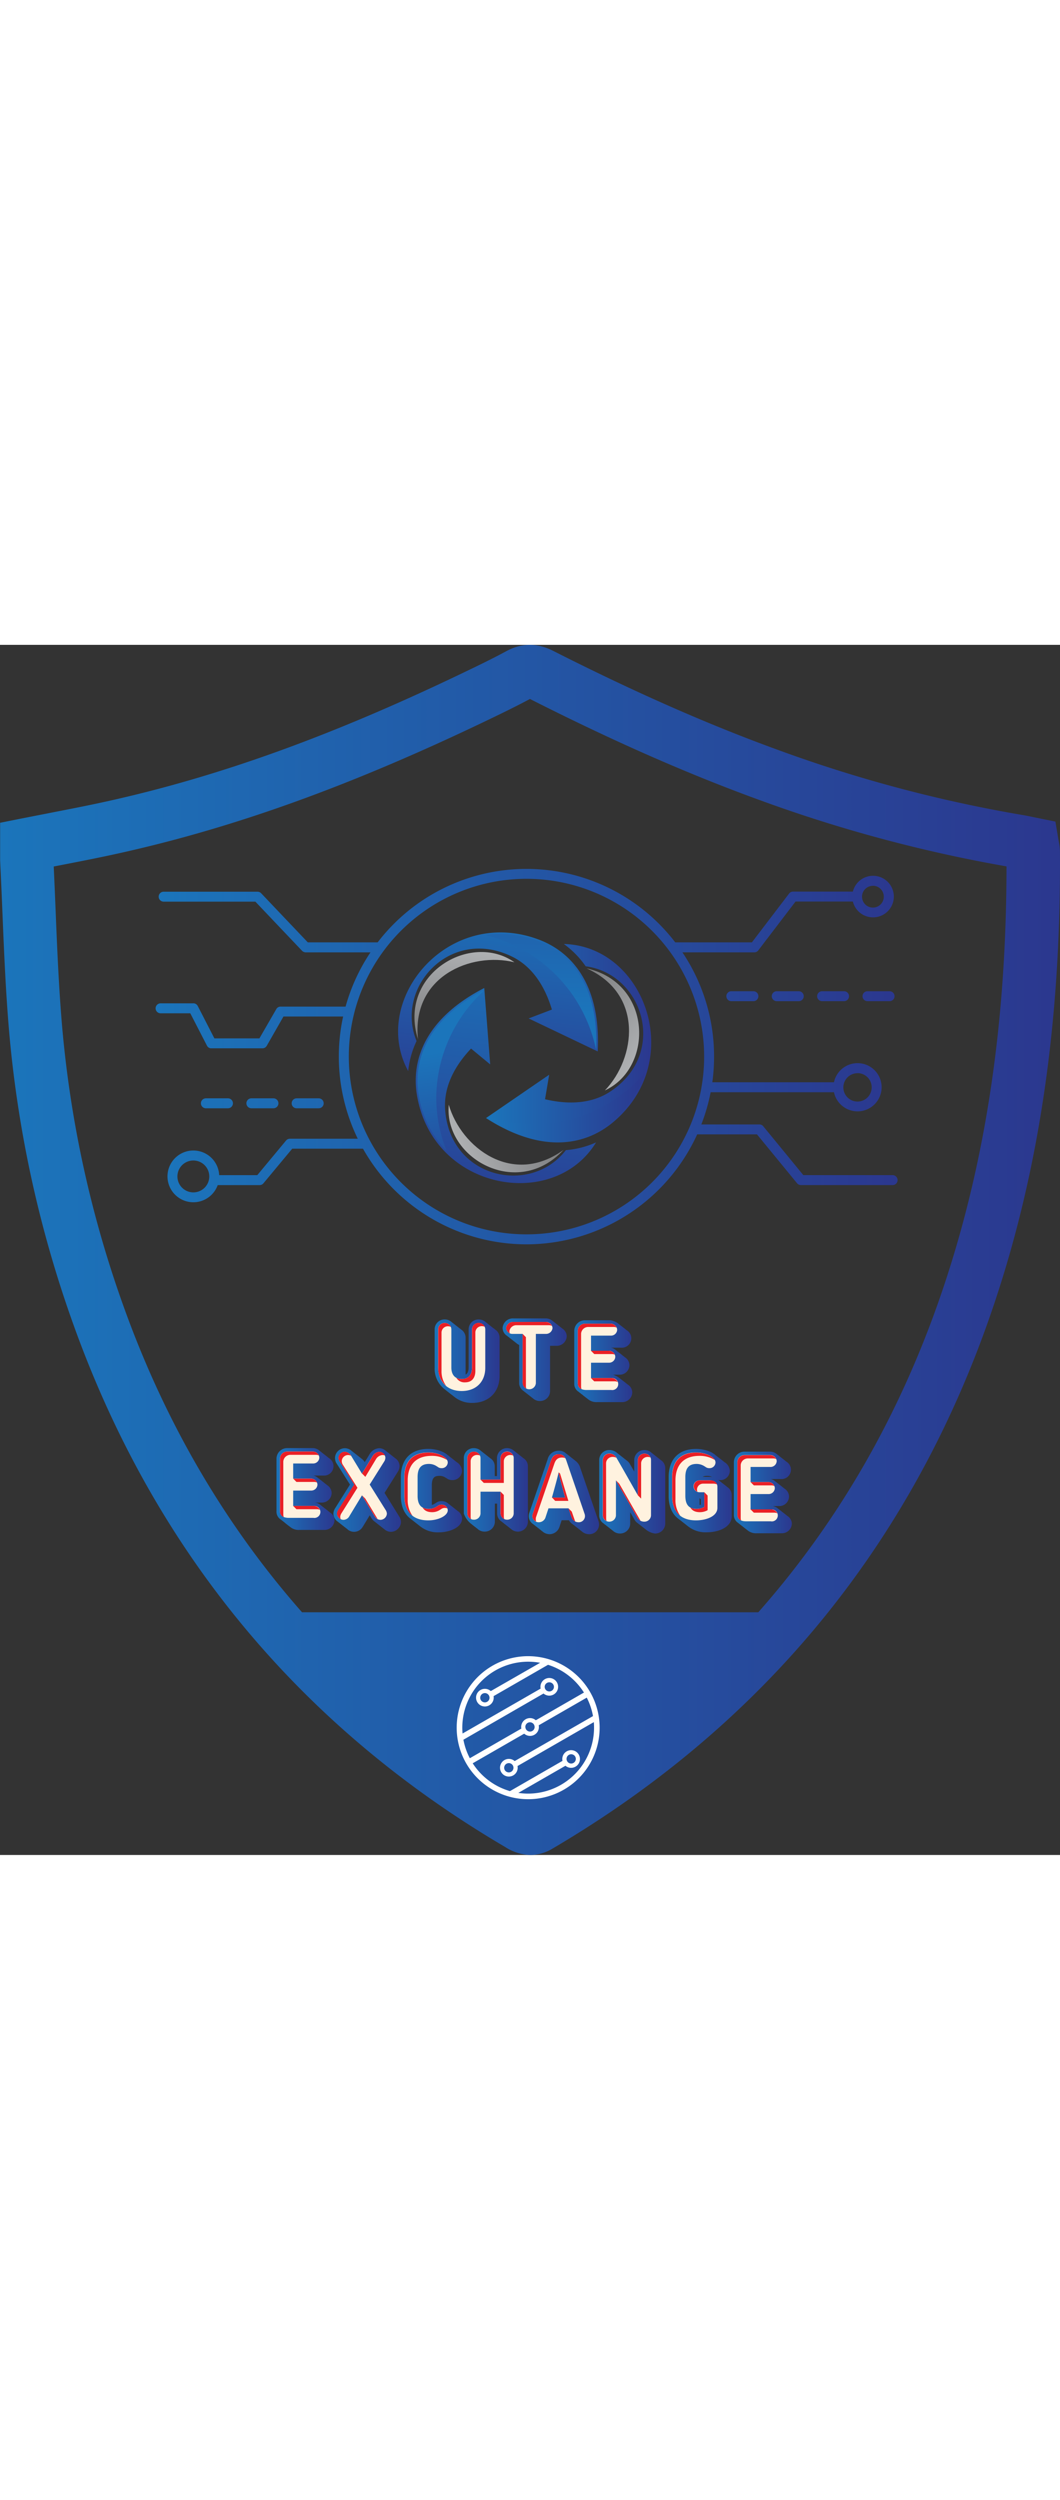 <svg xmlns="http://www.w3.org/2000/svg" 
    xmlns:xlink="http://www.w3.org/1999/xlink" viewBox="0 0 413.15 471.41" width="200px">
    <rect x="0" y="0" width="413.15" height="471.41" fill="#333333" stroke="none"/>
    <defs>
        <style>.cls-1{fill:url(#linear-gradient);}.cls-2{fill:#fff;}.cls-3{fill:url(#linear-gradient-2);}.cls-4{fill:url(#linear-gradient-3);}.cls-5{fill:url(#linear-gradient-4);}.cls-6{fill:url(#linear-gradient-5);}.cls-7{fill:url(#linear-gradient-6);}.cls-8{fill:url(#linear-gradient-7);}.cls-9{fill:url(#linear-gradient-8);}.cls-10{fill:url(#linear-gradient-9);}.cls-11{fill:url(#linear-gradient-10);}.cls-12{fill:url(#linear-gradient-11);}.cls-13{fill:url(#linear-gradient-12);}.cls-14{fill:#fff2df;}.cls-15{fill:#ea1f25;}.cls-16{fill:url(#linear-gradient-13);}.cls-17{fill:url(#linear-gradient-14);}.cls-18{fill:url(#linear-gradient-15);}.cls-19{fill:url(#linear-gradient-16);}.cls-20{fill:url(#linear-gradient-17);}.cls-21{fill:url(#linear-gradient-18);}.cls-22{fill:url(#linear-gradient-19);}.cls-23{fill:url(#linear-gradient-20);}.cls-24{fill:url(#linear-gradient-21);}.cls-25{fill:url(#linear-gradient-22);}</style>
        <linearGradient id="linear-gradient" x1="196.02" y1="332.18" x2="609.17" y2="332.18" gradientUnits="userSpaceOnUse">
            <stop offset="0" stop-color="#1b75bb"/>
            <stop offset="0.99" stop-color="#2b388f"/>
        </linearGradient>
        <linearGradient id="linear-gradient-2" x1="452.61" y1="552.46" x2="446.36" y2="609.59" gradientTransform="translate(91.44 955.35) rotate(-117.98)" gradientUnits="userSpaceOnUse">
            <stop offset="0" stop-color="#bbbdbf"/>
            <stop offset="0.99" stop-color="#6d6e70"/>
        </linearGradient>
        <linearGradient id="linear-gradient-3" x1="110.92" y1="448.12" x2="104.68" y2="505.25" gradientTransform="translate(890.58 406.62) rotate(122.02)" xlink:href="#linear-gradient-2"/>
        <linearGradient id="linear-gradient-4" x1="396.13" y1="194.72" x2="386.47" y2="283.12" xlink:href="#linear-gradient"/>
        <linearGradient id="linear-gradient-5" x1="400.16" y1="213.73" x2="387.75" y2="327.24" xlink:href="#linear-gradient"/>
        <linearGradient id="linear-gradient-6" x1="385.48" y1="251.63" x2="449.85" y2="251.63" xlink:href="#linear-gradient"/>
        <linearGradient id="linear-gradient-7" x1="406.63" y1="239.67" x2="409.52" y2="128.05" xlink:href="#linear-gradient"/>
        <linearGradient id="linear-gradient-8" x1="372.14" y1="254.32" x2="382.38" y2="319.45" xlink:href="#linear-gradient"/>
        <linearGradient id="linear-gradient-9" x1="386.62" y1="276.33" x2="447.49" y2="276.33" xlink:href="#linear-gradient"/>
        <linearGradient id="linear-gradient-10" x1="371.82" y1="204.54" x2="365.58" y2="261.66" gradientTransform="translate(16.09 -11.23) rotate(2.02)" xlink:href="#linear-gradient-2"/>
        <linearGradient id="linear-gradient-11" x1="256.67" y1="256.88" x2="545.85" y2="256.88" xlink:href="#linear-gradient"/>
        <linearGradient id="linear-gradient-12" x1="419.85" y1="375.46" x2="442.46" y2="375.46" xlink:href="#linear-gradient"/>
        <linearGradient id="linear-gradient-13" x1="391.92" y1="374.95" x2="416.91" y2="374.95" xlink:href="#linear-gradient"/>
        <linearGradient id="linear-gradient-14" x1="365.45" y1="375.52" x2="390.76" y2="375.52" xlink:href="#linear-gradient"/>
        <linearGradient id="linear-gradient-15" x1="352.27" y1="425.93" x2="376.12" y2="425.93" xlink:href="#linear-gradient"/>
        <linearGradient id="linear-gradient-16" x1="456.63" y1="425.93" x2="481.22" y2="425.93" xlink:href="#linear-gradient"/>
        <linearGradient id="linear-gradient-17" x1="376.8" y1="425.65" x2="401.78" y2="425.65" xlink:href="#linear-gradient"/>
        <linearGradient id="linear-gradient-18" x1="429.58" y1="426.41" x2="455.3" y2="426.41" xlink:href="#linear-gradient"/>
        <linearGradient id="linear-gradient-19" x1="326.01" y1="425.68" x2="352.35" y2="425.68" xlink:href="#linear-gradient"/>
        <linearGradient id="linear-gradient-20" x1="402.14" y1="426.65" x2="429.54" y2="426.65" xlink:href="#linear-gradient"/>
        <linearGradient id="linear-gradient-21" x1="303.78" y1="425.27" x2="326.39" y2="425.27" xlink:href="#linear-gradient"/>
        <linearGradient id="linear-gradient-22" x1="482.06" y1="426.62" x2="504.66" y2="426.62" xlink:href="#linear-gradient"/>
    </defs>
    <title>logo</title>
    <g id="Layer_2" data-name="Layer 2">
        <path class="cls-1" d="M608.66,172.92l-1.28-7.6-8.78-1.78c-1.37-.29-2.67-.57-4-.78A539.24,539.24,0,0,1,500,137.67c-27.47-9.94-56.34-22.63-88.28-38.81-6.33-3.21-12.35-3.18-18.39.09s-12.22,6.21-18.78,9.35c-50.25,24-93.74,39.61-136.87,49.14-7.46,1.65-15,3.1-22.57,4.58l-10.68,2.09-8.36,1.67,0,10.33c0,1.51,0,2.94,0,4.36.34,6.77.62,13.53.9,20.3.63,15.37,1.29,31.26,2.66,46.95a454.39,454.39,0,0,0,25.1,113.8c31.58,87.89,88.17,156.27,168.17,203.24a19,19,0,0,0,9.84,3.12,17,17,0,0,0,8.69-2.52c83.72-49.24,141.71-120.9,172.36-213,17.51-52.59,25.8-110,25.36-175.39A20.11,20.11,0,0,0,608.66,172.92Zm-44.6,172.86q-24.28,73-72.48,127.55H313.74c-29.95-34-53.21-73.67-69.44-118.84a433.63,433.63,0,0,1-24-108.59c-1.33-15.21-2-30.85-2.6-46-.24-5.7-.47-11.39-.74-17.08l2.05-.4c7.79-1.51,15.46-3,23.09-4.69,44.72-9.88,89.63-26,141.81-50.9,6.08-2.91,12.35-5.91,18.66-9.28,32.56,16.49,62.1,29.46,90.28,39.66a560.91,560.91,0,0,0,95.47,25.56C588.29,243.54,580.32,296.91,564.06,345.78Z" transform="translate(-196.02 -96.47)"/>
        <path class="cls-2" d="M401.89,490.43a27.86,27.86,0,1,0,27.85,27.85A27.88,27.88,0,0,0,401.89,490.43Zm4.61,2.6-19.19,11A3.44,3.44,0,1,0,388.4,506l21.22-12.21a25.76,25.76,0,0,1,14,10.81L404.86,515.4a3.39,3.39,0,0,0-2.25-.85,3.46,3.46,0,0,0-3.45,3.45,3.39,3.39,0,0,0,.06.64l-20.08,11.55a25.68,25.68,0,0,1-2.5-7.21l31.23-18a3.44,3.44,0,1,0-1.13-1.92l-30.43,17.5A25.69,25.69,0,0,1,406.5,493Zm-23.29,13.39a1.81,1.81,0,1,1,1.17,1.9A1.78,1.78,0,0,1,383.21,506.42ZM400.79,518a2.4,2.4,0,0,1,0-.28,1.82,1.82,0,0,1,1.79-1.54,1.85,1.85,0,0,1,.66.13,1.82,1.82,0,0,1,1.15,1.69,1.79,1.79,0,0,1,0,.23,1.8,1.8,0,0,1-1.79,1.58,1.87,1.87,0,0,1-.71-.14A1.82,1.82,0,0,1,400.79,518Zm11.11-15.3a1.81,1.81,0,0,1-3.58-.51,1.82,1.82,0,0,1,2.51-1.44A1.78,1.78,0,0,1,411.9,502.7Zm-13.88,41,18.39-10.58a3.44,3.44,0,1,0-1.15-1.91L394.79,543a25.77,25.77,0,0,1-14.53-10.84l20.07-11.54a3.44,3.44,0,0,0,5.66-3.26l18.73-10.78a25.64,25.64,0,0,1,2.43,7.19L396.62,531.3a3.44,3.44,0,1,0,1.11,1.93l29.74-17.11A25.71,25.71,0,0,1,398,543.68Zm22.4-12.89a1.81,1.81,0,1,1-1-2A1.79,1.79,0,0,1,420.42,530.79Zm-27.87,2.85a1.81,1.81,0,1,1,1.12,1.92A1.78,1.78,0,0,1,392.55,533.64Z" transform="translate(-196.02 -96.47)"/>
        <path class="cls-3" d="M370.93,275.61c4.87,16.76,24.87,32,44.73,17.6C397.74,312.66,369,296.47,370.93,275.61Z" transform="translate(-196.02 -96.47)"/>
        <path class="cls-4" d="M431.78,270.05c12.08-12.6,15.25-37.53-7.12-47.55C450.46,228.3,450.8,261.26,431.78,270.05Z" transform="translate(-196.02 -96.47)"/>
        <path class="cls-5" d="M358.38,250.81c-8.52-20.81,12.94-44.52,37-33,6.6,3.15,12.39,9.56,15.75,20.74L402.06,242,429,254.86c1.22-25.22-9.47-38.45-22.88-43.54-35.35-13.37-66.1,23.46-51,51.19A35.7,35.7,0,0,1,358.38,250.81Z" transform="translate(-196.02 -96.47)"/>
        <path class="cls-6" d="M416.58,293.3c-13.76,17.8-45,11.06-47.05-15.56-.57-7.29,2.09-15.51,10.09-24l7.46,6.17-2.31-29.77c-22.44,11.56-28.55,27.43-26.26,41.6,6.1,37.29,53.38,45.51,69.84,18.55A35.73,35.73,0,0,1,416.58,293.3Z" transform="translate(-196.02 -96.47)"/>
        <path class="cls-7" d="M415.78,213a35.92,35.92,0,0,1,8.51,8.68c22.29,3,32.08,33.47,10,48.53-6,4.14-14.47,5.95-25.83,3.27l1.61-9.55-24.62,16.88c21.22,13.66,38,11,49.14,1.95C463.88,258.81,447.35,213.76,415.78,213Z" transform="translate(-196.02 -96.47)"/>
        <path class="cls-8" d="M428.26,253.8l.15.08c1-28.64-13.62-38.59-22.53-42a41.75,41.75,0,0,0-14.8-2.79,37.7,37.7,0,0,0-5.83.49A58,58,0,0,1,428.26,253.8Z" transform="translate(-196.02 -96.47)"/>
        <path class="cls-9" d="M366.06,273a57,57,0,0,1,18.2-41.43l0-.44c-25.32,13.42-26.6,31.1-25.08,40.5a39.7,39.7,0,0,0,10.94,22A55.76,55.76,0,0,1,366.06,273Z" transform="translate(-196.02 -96.47)"/>
        <path class="cls-10" d="M404.24,283.21a55.83,55.83,0,0,1-17.19-2.73l-.43.29c9.4,5.9,18.43,8.89,26.84,8.89h0a32.13,32.13,0,0,0,20.77-7.41A40,40,0,0,0,447.49,263,57.12,57.12,0,0,1,404.24,283.21Z" transform="translate(-196.02 -96.47)"/>
        <path class="cls-11" d="M396.54,220.13c-17-4.16-40.13,5.55-37.61,29.94C351,224.82,379.42,208.05,396.54,220.13Z" transform="translate(-196.02 -96.47)"/>
        <path class="cls-12" d="M401.21,330a73.18,73.18,0,0,1-63.71-37.26H309.92l-11.21,13.47s0,0-.06.06a1.73,1.73,0,0,1-.61.47h0a2,2,0,0,1-.76.19H280.87a10.08,10.08,0,1,1,.58-3.88H296.3l11.21-13.48.06-.06a1.7,1.7,0,0,1,.61-.46,1.94,1.94,0,0,1,.76-.19h26.52a73.16,73.16,0,0,1-5.7-47.61H306.51L300,252.65a1.07,1.07,0,0,1-.13.19,1.86,1.86,0,0,1-.58.54,2,2,0,0,1-.8.26H278.17a1.92,1.92,0,0,1-1.38-.85,1.71,1.71,0,0,1-.13-.23L270.19,240H258.61a1.94,1.94,0,0,1,0-3.88h12.72a.88.88,0,0,1,.28,0,1.81,1.81,0,0,1,.76.26,1.87,1.87,0,0,1,.61.58,1.76,1.76,0,0,1,.14.23l6.46,12.58h17.55l6.57-11.38a1.18,1.18,0,0,1,.11-.19,1.78,1.78,0,0,1,.61-.55,1.89,1.89,0,0,1,.78-.25h25.51a73,73,0,0,1,9.71-21.14H315.17a2,2,0,0,1-1.41-.6l-18.2-19.15H259.81a1.94,1.94,0,0,1,0-3.88h36.58a2,2,0,0,1,1.41.6L316,212.37h27.21a73.08,73.08,0,0,1,116,0h29.87l14.49-19,.08-.1a1.78,1.78,0,0,1,.59-.47,2,2,0,0,1,.81-.21h23.39a8.1,8.1,0,1,1,0,3.88H506.09l-14.5,19a.76.76,0,0,1-.08.11h0a1.79,1.79,0,0,1-.6.46,1.75,1.75,0,0,1-.78.21H462a72.75,72.75,0,0,1,12.34,40.62,73.53,73.53,0,0,1-.68,10h47.41a9.39,9.39,0,1,1,0,3.88H473a73.42,73.42,0,0,1-3.62,12.54H492a1.92,1.92,0,0,1,1.5.7l15.63,19.05h34.8a1.94,1.94,0,1,1,0,3.88H508.18a2,2,0,0,1-1.49-.71l-15.63-19.05h-23.3A73.24,73.24,0,0,1,401.21,330Zm0-142.39a69.25,69.25,0,1,0,68.25,81.08,1.67,1.67,0,0,1,.06-.39,69.26,69.26,0,0,0-68.31-80.69ZM271.38,297.34a6.21,6.21,0,1,0,6.21,6.21A6.22,6.22,0,0,0,271.38,297.34Zm258.88-34a5.52,5.52,0,1,0,5.51,5.52A5.52,5.52,0,0,0,530.26,263.31Zm6-73a4.24,4.24,0,1,0,4.23,4.24A4.23,4.23,0,0,0,536.31,190.32ZM320.24,277h-8.6a1.94,1.94,0,0,1,0-3.88h8.6a1.94,1.94,0,0,1,0,3.88Zm-17.69,0H294a1.94,1.94,0,0,1,0-3.88h8.6a1.94,1.94,0,0,1,0,3.88Zm-17.68,0h-8.6a1.94,1.94,0,0,1,0-3.88h8.6a1.94,1.94,0,0,1,0,3.88Zm257.87-41.72h-8.6a1.94,1.94,0,1,1,0-3.88h8.6a1.94,1.94,0,0,1,0,3.88Zm-17.7,0h-8.59a1.94,1.94,0,0,1,0-3.88H525a1.94,1.94,0,1,1,0,3.88Zm-17.69,0h-8.58a1.94,1.94,0,0,1,0-3.88h8.58a1.94,1.94,0,1,1,0,3.88Zm-17.68,0h-8.6a1.94,1.94,0,0,1,0-3.88h8.6a1.94,1.94,0,0,1,0,3.88Z" transform="translate(-196.02 -96.47)"/>
        <path class="cls-13" d="M442.46,387.62a3.63,3.63,0,0,0-1.79-3c-.21-.21-1.83-1.48-2.08-1.64a4.2,4.2,0,0,0-.7-.54,8.4,8.4,0,0,0-2.91-1.65h2.47a3.79,3.79,0,0,0,3.91-3.73,3.69,3.69,0,0,0-1.8-3.08,3.73,3.73,0,0,0-.7-.54c-.21-.21-1.82-1.48-2.08-1.64a4.57,4.57,0,0,0-.69-.54,3.87,3.87,0,0,0-1.82-1h3.87a3.66,3.66,0,0,0,2.12-6.81c-.2-.2-2.52-2-2.77-2.17a6.92,6.92,0,0,0-3.51-1.7h-9.93a4.15,4.15,0,0,0-4.2,4v20.63a3.6,3.6,0,0,0,1.71,3.24,4.2,4.2,0,0,0,.7.54,3.37,3.37,0,0,0,.69.54c.2.21,1.82,1.48,2.08,1.64a5.16,5.16,0,0,0,3.77,1.29h9.71A3.87,3.87,0,0,0,442.46,387.62Z" transform="translate(-196.02 -96.47)"/>
        <path class="cls-14" d="M434.35,386.74h-9.71c-1.8,0-3.41-.62-3.41-2.6V363.51a2.79,2.79,0,0,1,2.82-2.6H434a2.52,2.52,0,0,1,2.57,2.38,2.4,2.4,0,0,1-2.57,2.27h-7.62v5.9h6.93a2.47,2.47,0,0,1,2.53,2.31,2.4,2.4,0,0,1-2.53,2.34h-6.93v6h8a2.34,2.34,0,1,1,0,4.65Z" transform="translate(-196.02 -96.47)"/>
        <path class="cls-15" d="M422.51,364.79a2.78,2.78,0,0,1,2.82-2.6h9.93a2.73,2.73,0,0,1,1.11.24,2.61,2.61,0,0,0-2.39-1.52h-9.93a2.79,2.79,0,0,0-2.82,2.6v20.63a2.26,2.26,0,0,0,1.44,2.25,2.86,2.86,0,0,1-.16-1Z" transform="translate(-196.02 -96.47)"/>
        <path class="cls-15" d="M434.57,372.74a2.74,2.74,0,0,1,1.09.24,2.6,2.6,0,0,0-2.37-1.52h-6.93l1.28,1.28Z" transform="translate(-196.02 -96.47)"/>
        <path class="cls-15" d="M435.63,383.37a2.67,2.67,0,0,1,1.13.25,2.61,2.61,0,0,0-2.41-1.53h-8l1.28,1.28Z" transform="translate(-196.02 -96.47)"/>
        <path class="cls-16" d="M415.09,362.74a4,4,0,0,0-.69-.54,3.78,3.78,0,0,0-.7-.55,4,4,0,0,0-.69-.54,4.07,4.07,0,0,0-.69-.55,4.2,4.2,0,0,0-.7-.54,4.12,4.12,0,0,0-2.86-1.17H395.87a4,4,0,0,0-3.95,3.73,3.63,3.63,0,0,0,1.78,3.08,3.35,3.35,0,0,0,.7.54,3.71,3.71,0,0,0,.69.55,4,4,0,0,0,.69.54,3.78,3.78,0,0,0,.7.55,3.66,3.66,0,0,0,.69.54,4,4,0,0,0,1.2.81v14.86a3.66,3.66,0,0,0,1.79,3.12,3.78,3.78,0,0,0,.7.55,4.12,4.12,0,0,0,.69.54,4,4,0,0,0,.69.54,3.78,3.78,0,0,0,.7.55,3.66,3.66,0,0,0,.69.54,4,4,0,0,0,2.84,1.15,3.89,3.89,0,0,0,3.95-3.72V369.53h2.5a3.9,3.9,0,0,0,4-3.69A3.72,3.72,0,0,0,415.09,362.74Z" transform="translate(-196.02 -96.47)"/>
        <path class="cls-14" d="M399.75,364.89h-3.88a2.44,2.44,0,0,1-2.57-2.31,2.66,2.66,0,0,1,2.57-2.35h12.89a2.55,2.55,0,0,1,2.61,2.35,2.52,2.52,0,0,1-2.61,2.31h-3.88v19.16a2.57,2.57,0,0,1-5.13,0Z" transform="translate(-196.02 -96.47)"/>
        <path class="cls-15" d="M401,366.17l-1.28-1.28v19.16a2.38,2.38,0,0,0,1.45,2.11,2.12,2.12,0,0,1-.17-.83Z" transform="translate(-196.02 -96.47)"/>
        <path class="cls-15" d="M397.15,361.51H410a2.74,2.74,0,0,1,1.16.27,2.7,2.7,0,0,0-2.44-1.55H395.87a2.66,2.66,0,0,0-2.57,2.35,2.27,2.27,0,0,0,1.44,2.07,2.1,2.1,0,0,1-.16-.79A2.66,2.66,0,0,1,397.15,361.51Z" transform="translate(-196.02 -96.47)"/>
        <path class="cls-17" d="M388.94,363.15a3.57,3.57,0,0,0-.69-.54,166.47,166.47,0,0,1-2.08-1.64,4.57,4.57,0,0,0-.69-.54,4.14,4.14,0,0,0-2.9-1.17,3.86,3.86,0,0,0-3.9,3.8V378c0,1.63-.56,2.4-1.18,2.76V366.33a3.79,3.79,0,0,0-1.84-3.2,3.57,3.57,0,0,0-.69-.54,4.07,4.07,0,0,0-.69-.55,4.65,4.65,0,0,0-.7-.54,4.07,4.07,0,0,0-.69-.55,4.57,4.57,0,0,0-.69-.54,4,4,0,0,0-2.77-1.15,3.85,3.85,0,0,0-4,3.8V378a10.13,10.13,0,0,0,4.08,8.59,8.88,8.88,0,0,0,.7.55q.33.28.69.54c.22.19.45.38.69.55s.46.37.7.54.45.37.69.54a10.78,10.78,0,0,0,7.18,2.46c6.33,0,10.58-4.22,10.58-10.5V366.33A3.74,3.74,0,0,0,388.94,363.15Z" transform="translate(-196.02 -96.47)"/>
        <path class="cls-14" d="M376,387.14c-5.89,0-9.19-3.89-9.19-9.13V363.06a2.46,2.46,0,0,1,2.6-2.42,2.52,2.52,0,0,1,2.53,2.42V378c0,2.64,1.28,4.47,4.06,4.47s4-1.87,4-4.47V363.06a2.49,2.49,0,0,1,2.52-2.42,2.54,2.54,0,0,1,2.64,2.42V378C385.22,383.29,381.81,387.14,376,387.14Z" transform="translate(-196.02 -96.47)"/>
        <path class="cls-15" d="M368.11,364.34a2.46,2.46,0,0,1,2.6-2.42,2.49,2.49,0,0,1,1.05.24,2.57,2.57,0,0,0-2.33-1.52,2.46,2.46,0,0,0-2.6,2.42V378a8.93,8.93,0,0,0,3.17,7.24,9.48,9.48,0,0,1-1.89-6Z" transform="translate(-196.02 -96.47)"/>
        <path class="cls-15" d="M377.3,383.76c2.75,0,4-1.87,4-4.47v-15a2.49,2.49,0,0,1,2.52-2.42,2.84,2.84,0,0,1,1.18.26,2.65,2.65,0,0,0-2.46-1.54,2.49,2.49,0,0,0-2.52,2.42V378c0,2.6-1.29,4.47-4,4.47a4.31,4.31,0,0,1-2.16-.5A3.66,3.66,0,0,0,377.3,383.76Z" transform="translate(-196.02 -96.47)"/>
        <path class="cls-18" d="M376.12,436.87a3.53,3.53,0,0,0-1.73-3,3.35,3.35,0,0,0-.7-.54c-.21-.21-1.82-1.48-2.08-1.64a4,4,0,0,0-.69-.54,3.89,3.89,0,0,0-2.76-1.12,3.44,3.44,0,0,0-2.13.65l-.15.09-.4.24a3.93,3.93,0,0,1-1.15.52c0-.11,0-.22,0-.34v-7.25c0-3.14,1.11-3.75,3-3.75a4.06,4.06,0,0,1,2.33.68l.35.21.17.11a3.5,3.5,0,0,0,2.13.65,3.7,3.7,0,0,0,3.8-3.58,4.22,4.22,0,0,0-2.1-3.42c-.21-.19-2.53-2-2.77-2.17a6.28,6.28,0,0,0-.7-.55c-1.7-1.54-4.7-2.43-7.55-2.43-6.82,0-10.73,4-10.73,11v7.26c0,4.18,1.41,7.29,4,9.12a7.63,7.63,0,0,0,.7.54c.22.19.45.38.69.55s.45.37.69.54a7.63,7.63,0,0,0,.7.54,7.23,7.23,0,0,0,.69.55,11,11,0,0,0,7.42,2.4C371.47,442.17,376.12,440.15,376.12,436.87Z" transform="translate(-196.02 -96.47)"/>
        <path class="cls-14" d="M358.78,427.93c0,3.15,1.1,5.13,4.4,5.13a5.42,5.42,0,0,0,3-.88l.37-.22a2.38,2.38,0,0,1,1.57-.55,2.3,2.3,0,0,1,2.42,2.2c0,2.12-3.7,3.92-7.58,3.92-6.42,0-9.35-3.81-9.35-9.6v-7.26c0-5.79,2.93-9.6,9.35-9.6,3.88,0,7.58,1.8,7.58,3.92a2.31,2.31,0,0,1-2.42,2.2,2.38,2.38,0,0,1-1.57-.55l-.37-.22a5.34,5.34,0,0,0-3-.88c-3.3,0-4.4,2-4.4,5.13Z" transform="translate(-196.02 -96.47)"/>
        <path class="cls-15" d="M354.93,422c0-5.79,2.93-9.6,9.35-9.6a11.32,11.32,0,0,1,6,1.6c-.95-1.64-4-2.88-7.28-2.88-6.42,0-9.35,3.81-9.35,9.6v7.26c0,3.41,1,6.14,3.17,7.8a10.51,10.51,0,0,1-1.89-6.52Z" transform="translate(-196.02 -96.47)"/>
        <path class="cls-15" d="M364.46,434.34a5.42,5.42,0,0,0,3-.88l.37-.22a2.38,2.38,0,0,1,1.57-.55,2.75,2.75,0,0,1,1,.19,2.4,2.4,0,0,0-2.29-1.47,2.38,2.38,0,0,0-1.57.55l-.37.22a5.42,5.42,0,0,1-3,.88,5,5,0,0,1-2.43-.53C361.4,433.68,362.56,434.34,364.46,434.34Z" transform="translate(-196.02 -96.47)"/>
        <path class="cls-19" d="M460.63,437.05c.22.19.46.37.7.54s.45.38.69.55.45.37.69.54.46.37.7.54a7.23,7.23,0,0,0,.69.55,11,11,0,0,0,7.42,2.4c4.67,0,9.7-2,9.7-6.29v-8.09a3.69,3.69,0,0,0-1.78-3.28c-.2-.2-1.82-1.47-2.08-1.63a3.41,3.41,0,0,0-.69-.55,4.57,4.57,0,0,0-.69-.54h0a3.8,3.8,0,0,0,.72.06,3.7,3.7,0,0,0,3.79-3.58,4.22,4.22,0,0,0-2.1-3.42c-.21-.19-1.83-1.46-2.08-1.63a459.27,459.27,0,0,1-1.39-1.09c-1.7-1.54-4.7-2.43-7.55-2.43-6.82,0-10.73,4-10.73,11v7.26C456.63,432.11,458,435.22,460.63,437.05Zm8.05-5.86v-2.27l.18.11a3.39,3.39,0,0,0,.34.31v2.06l-.51.15C468.69,431.43,468.68,431.32,468.68,431.19Zm1.19-10.62a3.5,3.5,0,0,1,1.83-.38,4.08,4.08,0,0,1,1.92.46,5.8,5.8,0,0,0-.95-.08Z" transform="translate(-196.02 -96.47)"/>
        <path class="cls-14" d="M463.14,427.93c0,3.15,1.1,5.13,4.4,5.13a6.2,6.2,0,0,0,3-.77v-5.72h-1.9a2.31,2.31,0,1,1,0-4.62h4c1.69,0,3,.81,3,2.57v8.1c0,3.44-4.55,4.91-8.32,4.91-6.41,0-9.35-3.81-9.35-9.6v-7.26c0-5.79,2.94-9.6,9.35-9.6,3.88,0,7.58,1.8,7.58,3.92a2.3,2.3,0,0,1-2.41,2.2,2.4,2.4,0,0,1-1.58-.55l-.37-.22a5.67,5.67,0,0,0-3-.88c-3.3,0-4.4,2-4.4,5.13Z" transform="translate(-196.02 -96.47)"/>
        <path class="cls-15" d="M470,423.23h4a4,4,0,0,1,1.55.29,2.78,2.78,0,0,0-2.83-1.57h-4a2.31,2.31,0,0,0-.86,4.45,2.24,2.24,0,0,1-.17-.86A2.35,2.35,0,0,1,470,423.23Z" transform="translate(-196.02 -96.47)"/>
        <path class="cls-15" d="M459.29,422c0-5.79,2.94-9.6,9.35-9.6a11.32,11.32,0,0,1,6,1.6c-.95-1.64-4.05-2.88-7.28-2.88-6.41,0-9.35,3.81-9.35,9.6v7.26c0,3.41,1,6.14,3.17,7.8a10.51,10.51,0,0,1-1.89-6.52Z" transform="translate(-196.02 -96.47)"/>
        <path class="cls-15" d="M468.82,434.34a6.2,6.2,0,0,0,3-.77v-5.72l-1.28-1.28v5.72a6.2,6.2,0,0,1-3,.77,5,5,0,0,1-2.43-.53C465.76,433.68,466.92,434.34,468.82,434.34Z" transform="translate(-196.02 -96.47)"/>
        <path class="cls-20" d="M401.78,438.15V416.38a3.71,3.71,0,0,0-1.81-3.11c-.21-.2-2.52-2-2.77-2.18a4.2,4.2,0,0,0-.7-.54,4,4,0,0,0-2.82-1.16,3.9,3.9,0,0,0-3.95,3.73v7.15h-.88v-3.89a3.7,3.7,0,0,0-1.82-3.11,3.66,3.66,0,0,0-.69-.54,4.07,4.07,0,0,0-.69-.55c-.21-.2-1.14-.93-1.39-1.09a4.57,4.57,0,0,0-.69-.54,4,4,0,0,0-2.83-1.16,3.84,3.84,0,0,0-3.94,3.73v21.76a8.89,8.89,0,0,0,3.19,4.25,4,4,0,0,0,.69.54,3.78,3.78,0,0,0,.7.55,4.12,4.12,0,0,0,.69.54,4,4,0,0,0,2.83,1.15,3.91,3.91,0,0,0,4-3.76V431h.88v3.89a3.76,3.76,0,0,0,1.83,3.15,4.07,4.07,0,0,0,.69.55,4.57,4.57,0,0,0,.69.54,4.14,4.14,0,0,0,.7.55,4.57,4.57,0,0,0,.69.54,3.57,3.57,0,0,0,.69.54,4.05,4.05,0,0,0,2.82,1.16A3.9,3.9,0,0,0,401.78,438.15Z" transform="translate(-196.02 -96.47)"/>
        <path class="cls-14" d="M393.68,437.27a2.54,2.54,0,0,1-2.57-2.39v-8.53h-7.8v8.53a2.52,2.52,0,0,1-2.57,2.39,2.49,2.49,0,0,1-2.56-2.39V413.12a2.48,2.48,0,0,1,2.56-2.35,2.51,2.51,0,0,1,2.57,2.35v8.54h7.8v-8.54a2.57,2.57,0,0,1,5.13,0v21.76A2.51,2.51,0,0,1,393.68,437.27Z" transform="translate(-196.02 -96.47)"/>
        <path class="cls-15" d="M379.46,414.4a2.48,2.48,0,0,1,2.56-2.35,2.55,2.55,0,0,1,1.11.25,2.61,2.61,0,0,0-2.39-1.53,2.48,2.48,0,0,0-2.56,2.35v21.76a2.39,2.39,0,0,0,1.46,2.15,2.12,2.12,0,0,1-.18-.87Z" transform="translate(-196.02 -96.47)"/>
        <path class="cls-15" d="M392.39,422.94V414.4a2.54,2.54,0,0,1,2.57-2.35,2.62,2.62,0,0,1,1.11.26,2.65,2.65,0,0,0-2.39-1.54,2.54,2.54,0,0,0-2.57,2.35v8.54h-7.8l1.28,1.28Z" transform="translate(-196.02 -96.47)"/>
        <path class="cls-15" d="M392.39,427.63l-1.28-1.28v8.53a2.44,2.44,0,0,0,1.47,2.14,2.11,2.11,0,0,1-.19-.86Z" transform="translate(-196.02 -96.47)"/>
        <path class="cls-21" d="M453.5,414a4.07,4.07,0,0,0-.69-.55,3.64,3.64,0,0,0-.7-.54,4.07,4.07,0,0,0-.69-.55,4,4,0,0,0-.69-.54,4.14,4.14,0,0,0-.7-.55,4,4,0,0,0-2.8-1.14,3.93,3.93,0,0,0-4,3.76v4.62l-1.8-3.12a4.34,4.34,0,0,0-1.28-1.28,4.21,4.21,0,0,0-.71-.55,4.07,4.07,0,0,0-.69-.55,4.65,4.65,0,0,0-.7-.54,4.07,4.07,0,0,0-.69-.55,4.34,4.34,0,0,0-.72-.56,4.44,4.44,0,0,0-3-1.23,3.88,3.88,0,0,0-4.06,3.87v21.62a3.74,3.74,0,0,0,1.8,3.17,3.35,3.35,0,0,0,.7.54,3.71,3.71,0,0,0,.69.55,4,4,0,0,0,.69.54,3.78,3.78,0,0,0,.7.55,4.12,4.12,0,0,0,.69.54,4,4,0,0,0,2.8,1.14,3.92,3.92,0,0,0,4-3.76v-4.55l1.79,3.11a3.93,3.93,0,0,0,1.26,1.24,4.57,4.57,0,0,0,.69.54,4.07,4.07,0,0,0,.69.55,4.2,4.2,0,0,0,.7.54,4.63,4.63,0,0,0,.69.55,7.52,7.52,0,0,0,3.76,1.78,3.94,3.94,0,0,0,4.09-3.87V417.18A3.72,3.72,0,0,0,453.5,414Z" transform="translate(-196.02 -96.47)"/>
        <path class="cls-14" d="M444.59,436.74l-8.5-14.8v13.7a2.55,2.55,0,0,1-2.6,2.39,2.46,2.46,0,0,1-2.53-2.39V414a2.53,2.53,0,0,1,2.68-2.49,3,3,0,0,1,2.49,1.36c3.26,5.64,5.13,9,8.5,14.88V413.91a2.55,2.55,0,0,1,2.6-2.38,2.46,2.46,0,0,1,2.53,2.38v21.62a2.55,2.55,0,0,1-2.71,2.5A3,3,0,0,1,444.59,436.74Z" transform="translate(-196.02 -96.47)"/>
        <path class="cls-15" d="M445.91,415.19a2.55,2.55,0,0,1,2.6-2.38,2.5,2.5,0,0,1,1.07.23,2.6,2.6,0,0,0-4.95.87v13.86l1.28,1.28Z" transform="translate(-196.02 -96.47)"/>
        <path class="cls-15" d="M432.24,415.3a2.52,2.52,0,0,1,2.68-2.49,3,3,0,0,1,1.37.35c-.06-.09-.11-.18-.16-.27a3,3,0,0,0-2.49-1.36A2.53,2.53,0,0,0,431,414v21.62a2.38,2.38,0,0,0,1.46,2.16,2.34,2.34,0,0,1-.18-.88Z" transform="translate(-196.02 -96.47)"/>
        <path class="cls-15" d="M436.09,421.94l8.5,14.8a2.66,2.66,0,0,0,1.09.95l-8.31-14.47Z" transform="translate(-196.02 -96.47)"/>
        <path class="cls-22" d="M345.9,426.82l5.33-8.47a1.19,1.19,0,0,0,.08-.16,4.3,4.3,0,0,0,.46-1.78,3.74,3.74,0,0,0-1.81-3.15,3.57,3.57,0,0,0-.69-.54,4.07,4.07,0,0,0-.69-.55,3.64,3.64,0,0,0-.7-.54,3.71,3.71,0,0,0-.69-.55,4,4,0,0,0-.69-.54,3.83,3.83,0,0,0-2.69-1.12,4.63,4.63,0,0,0-3.71,2.28l-1.91,3.15a5,5,0,0,0-1.51-1.55,4.58,4.58,0,0,0-.7-.55,5,5,0,0,0-.69-.54,4.31,4.31,0,0,0-.69-.54,4.58,4.58,0,0,0-.7-.55,4.31,4.31,0,0,0-.69-.54,4,4,0,0,0-2.78-1.16,3.86,3.86,0,0,0-3.83,3.69A4.31,4.31,0,0,0,327,415a.75.75,0,0,0,.07.12l5.36,8.46-5.88,9.38a4.1,4.1,0,0,0-.58,2,3.83,3.83,0,0,0,1.84,3.16,3.64,3.64,0,0,0,.7.54,4.07,4.07,0,0,0,.69.55,4.57,4.57,0,0,0,.69.54,4.14,4.14,0,0,0,.7.55,4.57,4.57,0,0,0,.69.54,3.87,3.87,0,0,0,6.09-.76,1.88,1.88,0,0,0,.16-.23l2.6-4.3.64,1.06a4.59,4.59,0,0,0,1.48,1.54,4,4,0,0,0,.69.55,4.48,4.48,0,0,0,.69.54,3.93,3.93,0,0,0,.7.54,4,4,0,0,0,.69.55,3.52,3.52,0,0,0,.69.54,3.85,3.85,0,0,0,2.77,1.12,4,4,0,0,0,3.83-3.77,4.09,4.09,0,0,0-.57-2Z" transform="translate(-196.02 -96.47)"/>
        <path class="cls-14" d="M332.23,435.82v0a2.67,2.67,0,0,1-2.35,1.5,2.55,2.55,0,0,1-2.49-2.38,2.85,2.85,0,0,1,.37-1.25l6.34-10.11-5.83-9.2a3,3,0,0,1-.29-1.24,2.47,2.47,0,0,1,2.45-2.31,3,3,0,0,1,2.53,1.68l4.14,6.82,4.14-6.82a3.27,3.27,0,0,1,2.57-1.68,2.43,2.43,0,0,1,2.42,2.34,3.19,3.19,0,0,1-.33,1.21l-5.79,9.2,6.34,10.11a2.85,2.85,0,0,1,.36,1.25,2.57,2.57,0,0,1-2.45,2.38,2.69,2.69,0,0,1-2.38-1.47l-4.88-8.06Z" transform="translate(-196.02 -96.47)"/>
        <path class="cls-15" d="M342.52,413.76a3.27,3.27,0,0,1,2.57-1.68,2.39,2.39,0,0,1,1,.2,2.48,2.48,0,0,0-2.24-1.48,3.27,3.27,0,0,0-2.57,1.68l-4.14,6.82,1.28,1.28Z" transform="translate(-196.02 -96.47)"/>
        <path class="cls-15" d="M329,434.94l6.34-10.11-5.83-9.2a3,3,0,0,1-.29-1.25,2.47,2.47,0,0,1,2.45-2.3,2.44,2.44,0,0,1,1.2.32,3,3,0,0,0-2.48-1.6,2.47,2.47,0,0,0-2.45,2.31,3,3,0,0,0,.29,1.24l5.83,9.2-6.34,10.11a2.85,2.85,0,0,0-.37,1.25,2.5,2.5,0,0,0,1.48,2.14,2,2,0,0,1-.2-.86A2.85,2.85,0,0,1,329,434.94Z" transform="translate(-196.02 -96.47)"/>
        <path class="cls-15" d="M337.1,427.76l4.88,8.06a3.11,3.11,0,0,0,1.23,1.21l-4.83-8Z" transform="translate(-196.02 -96.47)"/>
        <path class="cls-23" d="M419.91,439.53a4.5,4.5,0,0,0,.69.55,5.22,5.22,0,0,0,.7.54,4.63,4.63,0,0,0,.69.55,5.13,5.13,0,0,0,.69.54,4.2,4.2,0,0,0,2.84,1.2,3.79,3.79,0,0,0,4-3.73,4.32,4.32,0,0,0-.19-1.27l-7.14-20.84a5.18,5.18,0,0,0-2-2.82,3.75,3.75,0,0,0-.69-.54,4.25,4.25,0,0,0-.7-.55,3.75,3.75,0,0,0-.69-.54,3.37,3.37,0,0,0-.69-.54,3.78,3.78,0,0,0-.7-.55,4,4,0,0,0-3-1.14,4.37,4.37,0,0,0-4.27,3.42l-7.14,20.83a4.37,4.37,0,0,0-.19,1.28,3.65,3.65,0,0,0,1.78,3.11,4.57,4.57,0,0,0,.69.54,4,4,0,0,0,.69.54,3.78,3.78,0,0,0,.7.55,4,4,0,0,0,.69.54,4.07,4.07,0,0,0,.69.55,4.2,4.2,0,0,0,2.94,1.16,4.11,4.11,0,0,0,3.73-2.68l.9-2.75h2.84a4.14,4.14,0,0,0,1.43,1.51A4.57,4.57,0,0,0,419.91,439.53Z" transform="translate(-196.02 -96.47)"/>
        <path class="cls-14" d="M408.58,436.54a2.75,2.75,0,0,1-2.42,1.72,2.46,2.46,0,0,1-2.64-2.34,3.16,3.16,0,0,1,.11-.81l7.14-20.85c.48-1.43,1.21-2.49,3-2.49s2.49,1,3,2.49l7.14,20.85a2.78,2.78,0,0,1,.11.81,2.41,2.41,0,0,1-2.64,2.34,2.81,2.81,0,0,1-2.49-1.72l-1.28-3.7h-7.81Zm5.16-17.74c-.14,1.14-2.6,9.86-2.6,9.86h5.13S413.89,419.94,413.74,418.8Z" transform="translate(-196.02 -96.47)"/>
        <path class="cls-15" d="M413.74,418.8c.36,1.83,2.53,9.86,2.53,9.86h-5.06l1.21,1.28h5.13l-3.23-10.63Z" transform="translate(-196.02 -96.47)"/>
        <path class="cls-15" d="M404.91,436.39l7.14-20.85c.48-1.43,1.21-2.49,3-2.49a3.11,3.11,0,0,1,1.32.26,2.69,2.69,0,0,0-2.6-1.54c-1.76,0-2.49,1.06-3,2.49l-7.14,20.85a3.16,3.16,0,0,0-.11.81A2.28,2.28,0,0,0,405,438a2.44,2.44,0,0,1-.15-.82A3.16,3.16,0,0,1,404.91,436.39Z" transform="translate(-196.02 -96.47)"/>
        <path class="cls-15" d="M420.15,437.82l-1.28-3.7-1.28-1.28,1.28,3.7a2.71,2.71,0,0,0,1.34,1.43Z" transform="translate(-196.02 -96.47)"/>
        <path class="cls-24" d="M326.39,437.43a3.61,3.61,0,0,0-1.79-3c-.21-.21-1.83-1.48-2.08-1.64a4.57,4.57,0,0,0-.69-.54,4.08,4.08,0,0,0-.7-.54,4,4,0,0,0-2.22-1.11h2.47a3.79,3.79,0,0,0,3.91-3.73,3.69,3.69,0,0,0-1.8-3.08,3.57,3.57,0,0,0-.69-.54c-.21-.21-1.83-1.48-2.08-1.64a4.08,4.08,0,0,0-.7-.54,3.87,3.87,0,0,0-1.82-1h3.88a3.66,3.66,0,0,0,2.12-6.81c-.21-.2-2.52-2-2.78-2.17a4.07,4.07,0,0,0-.69-.55,4,4,0,0,0-2.81-1.16H308a4.16,4.16,0,0,0-4.21,4V434a3.58,3.58,0,0,0,1.71,3.23,459.27,459.27,0,0,0,1.39,1.09c.2.21,1.82,1.48,2.08,1.64a5.16,5.16,0,0,0,3.77,1.29h9.71A3.87,3.87,0,0,0,326.39,437.43Z" transform="translate(-196.02 -96.47)"/>
        <path class="cls-14" d="M318.28,436.55h-9.71c-1.79,0-3.41-.62-3.41-2.6V413.32a2.78,2.78,0,0,1,2.83-2.6h9.93a2.51,2.51,0,0,1,2.56,2.38,2.4,2.4,0,0,1-2.56,2.27h-7.63v5.9h6.93a2.47,2.47,0,0,1,2.53,2.31,2.4,2.4,0,0,1-2.53,2.34h-6.93v6h8a2.34,2.34,0,1,1,0,4.65Z" transform="translate(-196.02 -96.47)"/>
        <path class="cls-15" d="M306.44,414.6a2.78,2.78,0,0,1,2.83-2.6h9.93a2.56,2.56,0,0,1,1.1.24,2.61,2.61,0,0,0-2.38-1.52H308a2.78,2.78,0,0,0-2.83,2.6V434a2.26,2.26,0,0,0,1.44,2.25,2.86,2.86,0,0,1-.16-1Z" transform="translate(-196.02 -96.47)"/>
        <path class="cls-15" d="M318.5,422.55a2.71,2.71,0,0,1,1.09.24,2.59,2.59,0,0,0-2.37-1.52h-6.93l1.28,1.28Z" transform="translate(-196.02 -96.47)"/>
        <path class="cls-15" d="M319.56,433.18a2.75,2.75,0,0,1,1.14.25,2.62,2.62,0,0,0-2.42-1.53h-8l1.28,1.28Z" transform="translate(-196.02 -96.47)"/>
        <path class="cls-25" d="M504.66,438.79a3.63,3.63,0,0,0-1.79-3c-.21-.2-1.83-1.48-2.08-1.63a4.07,4.07,0,0,0-.69-.55,4.57,4.57,0,0,0-.69-.54,4.16,4.16,0,0,0-2.22-1.11h2.46a3.77,3.77,0,0,0,3.91-3.72,3.68,3.68,0,0,0-1.8-3.09,4.57,4.57,0,0,0-.69-.54c-.21-.2-1.83-1.48-2.08-1.63a4.07,4.07,0,0,0-.69-.55,4.14,4.14,0,0,0-1.83-1h3.88a3.65,3.65,0,0,0,2.12-6.8c-.21-.21-2.52-2-2.77-2.18a3.73,3.73,0,0,0-.7-.54,4,4,0,0,0-2.81-1.16h-9.93a4.15,4.15,0,0,0-4.2,4V435.3a3.59,3.59,0,0,0,1.71,3.24,3.37,3.37,0,0,0,.69.54,3.71,3.71,0,0,0,.69.55c.21.2,1.83,1.47,2.08,1.63a5.17,5.17,0,0,0,3.77,1.29h9.72A3.86,3.86,0,0,0,504.66,438.79Z" transform="translate(-196.02 -96.47)"/>
        <path class="cls-14" d="M496.56,437.9h-9.72c-1.79,0-3.4-.62-3.4-2.6V414.67a2.79,2.79,0,0,1,2.82-2.6h9.93a2.51,2.51,0,0,1,2.56,2.38,2.4,2.4,0,0,1-2.56,2.27h-7.62v5.9h6.92a2.47,2.47,0,0,1,2.53,2.31,2.41,2.41,0,0,1-2.53,2.35h-6.92v6h8a2.34,2.34,0,1,1,0,4.65Z" transform="translate(-196.02 -96.47)"/>
        <path class="cls-15" d="M484.72,416a2.79,2.79,0,0,1,2.82-2.6h9.93a2.68,2.68,0,0,1,1.1.24,2.61,2.61,0,0,0-2.38-1.52h-9.93a2.79,2.79,0,0,0-2.82,2.6V435.3a2.26,2.26,0,0,0,1.44,2.26,2.69,2.69,0,0,1-.16-1Z" transform="translate(-196.02 -96.47)"/>
        <path class="cls-15" d="M496.77,423.9a2.56,2.56,0,0,1,1.09.25,2.59,2.59,0,0,0-2.37-1.53h-6.92l1.28,1.28Z" transform="translate(-196.02 -96.47)"/>
        <path class="cls-15" d="M497.84,434.53a2.7,2.7,0,0,1,1.13.25,2.63,2.63,0,0,0-2.41-1.53h-8l1.28,1.28Z" transform="translate(-196.02 -96.47)"/>
    </g>
</svg>